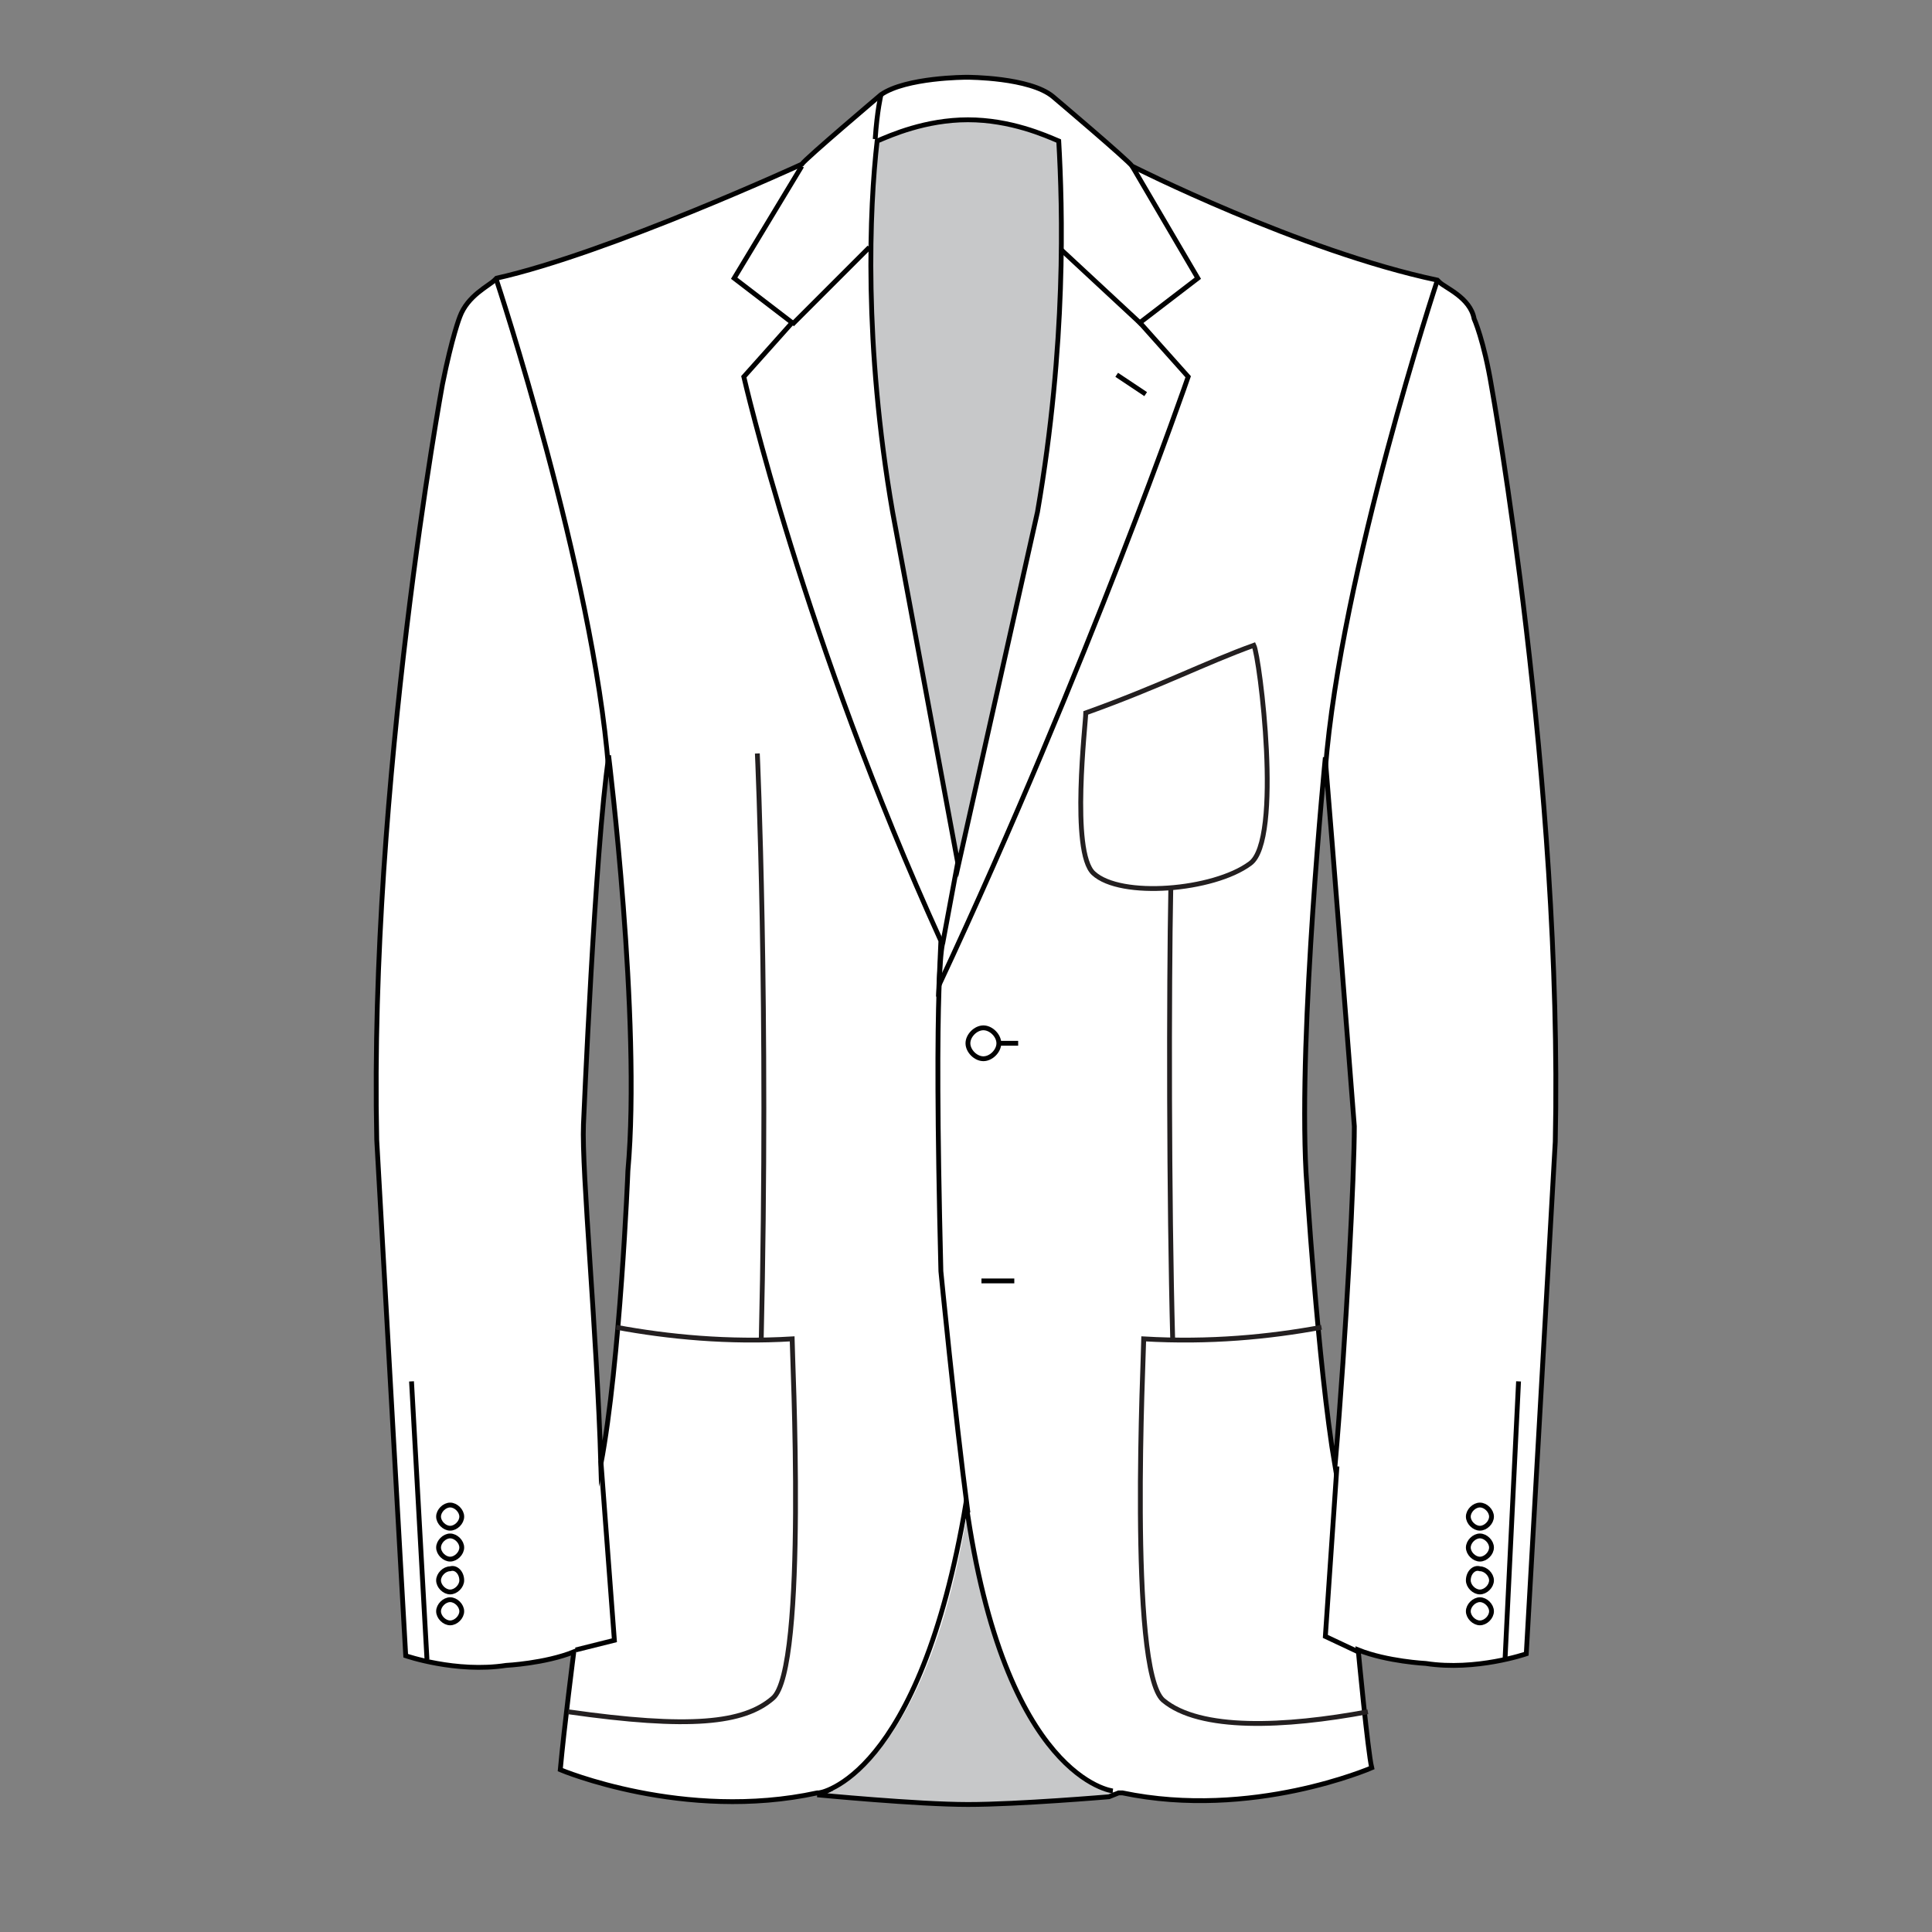 <?xml version="1.0" encoding="utf-8"?>
<!-- Generator: Adobe Illustrator 19.1.0, SVG Export Plug-In . SVG Version: 6.00 Build 0)  -->
<svg version="1.1" id="Layer_1" xmlns="http://www.w3.org/2000/svg" xmlns:xlink="http://www.w3.org/1999/xlink" x="0px" y="0px"
	 viewBox="0 0 100 100" style="enable-background:new 0 0 100 100;" xml:space="preserve">
<rect x="0" y="0" width="100" height="100" fill="#808080" stroke="none"/>
<style type="text/css">
	.st0{fill:#FFFFFF;}
	.st1{fill:#C7C8C9;}
	.st2{fill:none;stroke:#010101;stroke-width:0.25;stroke-miterlimit:10;}
	.st3{fill:none;stroke:#231F20;stroke-width:0.25;stroke-miterlimit:10;}
</style>
<path class="st0" d="M77.2,20c-0.4-2.4-0.9-3.5-0.9-3.5c-0.2-1.1-1.5-1.6-1.8-1.9c-0.1-0.1-0.1-0.1-0.1-0.1
	C67.3,13,58.6,8.6,58.6,8.6C58.4,8.3,54.5,5,54.5,5c-1.2-1-4.4-1-4.4-1H50c0,0-3.1,0-4.4,0.9c0,0-3.9,3.3-4.1,3.6
	c0,0-10,4.6-15.8,5.9c0,0,0,0-0.1,0.1c-0.3,0.3-1.4,0.8-1.8,1.9c0,0-0.4,1-0.9,3.5c0,0-3.8,20.6-3.4,39.1L21,85.7
	c0,0,2.6,0.9,5.2,0.5c0,0,2-0.1,3.5-0.7c0,0-0.5,3.9-0.7,6.1c0,0,6.4,2.7,13.3,1.2c0.1,0,0.2,0,0.3,0c-0.2,0.1-0.3,0.1-0.3,0.1
	s5.2,0.5,7.8,0.5s7.3-0.4,7.3-0.4l0.5-0.2c0.2,0,0.2,0,0.2,0l0,0c6.7,1.4,12.9-1.3,12.9-1.3c-0.2-0.8-0.7-6.1-0.7-6.1
	c1.5,0.6,3.5,0.7,3.5,0.7c2.6,0.4,5.2-0.5,5.2-0.5l1.5-26.5C80.9,40.5,77.2,20,77.2,20z M30.2,58.2c0,0,0.6-14.3,1.3-19v-0.1
	c0,0,1.7,13.7,1,21.5c0,0.1-0.4,9.8-1.4,15.1v-0.1l0,0C30.9,68.9,30.1,60.6,30.2,58.2z M68.6,39.2L68.6,39.2
	c0.3,3.6,1.5,19.1,1.5,19.1c0,2.4-0.4,10.6-1,17.7v-0.1c-0.9-5.3-1.5-15.2-1.5-15.2C67.2,53.3,68.6,39.2,68.6,39.2z"/>
<path class="st1" d="M57.9,92.8c0,0-5.9-0.6-7.8-14.7c-2.3,14.1-7.8,14.8-7.8,14.8s5.2,0.5,7.8,0.5s7.3-0.4,7.3-0.4"/>
<path class="st2" d="M69.1,75.9c-0.9-5.3-1.5-15.2-1.5-15.2c-0.4-7.4,1-21.5,1-21.5s0,0,0,0.1c0.3,3.5,1.5,19,1.5,19
	C70.1,60.7,69.7,68.9,69.1,75.9L69.1,75.9L69.1,75.9z M31.1,75.8c-0.2-6.8-1-15.2-0.9-17.6c0,0,0.6-14.3,1.3-19v-0.1
	c0,0,1.7,13.7,1,21.5C32.5,60.7,32.1,70.5,31.1,75.8L31.1,75.8z M42.4,92.8c0,0,5.2-0.7,7.6-15c2,14.3,7.6,14.9,7.6,14.9l0,0"/>
<path class="st2" d="M58.1,92.8"/>
<path class="st2" d="M42.1,92.8"/>
<path class="st2" d="M70.3,85.5l-1.7-0.8l0.6-8.8 M31.1,75.6l0.7,9.3l-2,0.5 M74.4,14.5c0,0-5,15.1-5.8,25.3 M25.7,14.5
	c0,0,5,15.1,5.8,25.3"/>
<line class="st2" x1="50.8" y1="66.3" x2="52.5" y2="66.3"/>
<path class="st2" d="M51.7,54c0,0.4-0.4,0.8-0.8,0.8c-0.4,0-0.8-0.4-0.8-0.8c0-0.4,0.4-0.8,0.8-0.8S51.7,53.6,51.7,54"/>
<line class="st2" x1="51.6" y1="54" x2="52.7" y2="54"/>
<path class="st2" d="M41.5,8.6L38,14.4l3,2.3l-2.5,2.8c0,0,3.1,13.6,10.2,29.2L48.6,51c7.8-16.7,12.9-31.5,12.9-31.5L59,16.7l3-2.3
	l-3.4-5.8"/>
<path class="st2" d="M49.6,44.5l-0.8,4.3c0,0-0.5,1-0.1,17c0,0,0.7,7.2,1.4,12.5"/>
<path class="st1" d="M50.1,6.2c-2.2,0-4,0.8-4.7,1.1c-0.4,3.5-0.7,10.5,0.8,19.2l3.4,18.3l4.1-18.3c1.5-8.7,1.3-15.7,1.1-19.2
	C54.1,7,52.3,6.2,50.1,6.2"/>
<path class="st2" d="M50.1,6.2c-2.2,0-4,0.8-4.7,1.1c-0.4,3.5-0.7,10.5,0.8,19.2l3.4,18.3l4.1-18.3c1.5-8.7,1.3-15.7,1.1-19.2
	C54.1,7,52.3,6.2,50.1,6.2z"/>
<line class="st2" x1="57.8" y1="19.4" x2="59.3" y2="20.4"/>
<path class="st2" d="M45.6,4.9c0,0-0.2,0.8-0.3,2.3"/>
<path class="st2" d="M54.7,7.2"/>
<path class="st2" d="M59.1,16.8l-4.2-3.9 M41,16.8l4-4"/>
<path class="st2" d="M23.9,78.5c0,0.3-0.3,0.6-0.6,0.6c-0.3,0-0.6-0.3-0.6-0.6c0-0.3,0.3-0.6,0.6-0.6S23.9,78.2,23.9,78.5"/>
<path class="st2" d="M23.9,80.1c0,0.3-0.3,0.6-0.6,0.6c-0.3,0-0.6-0.3-0.6-0.6c0-0.3,0.3-0.6,0.6-0.6S23.9,79.8,23.9,80.1"/>
<path class="st2" d="M23.9,81.8c0,0.3-0.3,0.6-0.6,0.6c-0.3,0-0.6-0.3-0.6-0.6c0-0.3,0.3-0.6,0.6-0.6C23.6,81.1,23.9,81.4,23.9,81.8
	"/>
<path class="st2" d="M23.9,83.4c0,0.3-0.3,0.6-0.6,0.6c-0.3,0-0.6-0.3-0.6-0.6c0-0.3,0.3-0.6,0.6-0.6S23.9,83.1,23.9,83.4"/>
<path class="st2" d="M76,78.5c0,0.3,0.3,0.6,0.6,0.6c0.3,0,0.6-0.3,0.6-0.6c0-0.3-0.3-0.6-0.6-0.6S76,78.2,76,78.5"/>
<path class="st2" d="M76,80.1c0,0.3,0.3,0.6,0.6,0.6c0.3,0,0.6-0.3,0.6-0.6c0-0.3-0.3-0.6-0.6-0.6S76,79.8,76,80.1"/>
<path class="st2" d="M76,81.8c0,0.3,0.3,0.6,0.6,0.6c0.3,0,0.6-0.3,0.6-0.6c0-0.3-0.3-0.6-0.6-0.6C76.3,81.1,76,81.4,76,81.8"/>
<path class="st2" d="M76,83.4c0,0.3,0.3,0.6,0.6,0.6c0.3,0,0.6-0.3,0.6-0.6c0-0.3-0.3-0.6-0.6-0.6S76,83.1,76,83.4"/>
<line class="st2" x1="22.1" y1="85.9" x2="21.3" y2="71.5"/>
<line class="st2" x1="77.9" y1="85.9" x2="78.6" y2="71.5"/>
<path class="st2" d="M77.2,20c-0.4-2.4-0.9-3.5-0.9-3.5c-0.2-1.1-1.5-1.6-1.8-1.9c-0.1-0.1-0.1-0.1-0.1-0.1
	C67.3,13,58.6,8.6,58.6,8.6C58.4,8.3,54.5,5,54.5,5c-1.2-1-4.4-1-4.4-1H50c0,0-3.1,0-4.4,0.9c0,0-3.9,3.3-4.1,3.6
	c0,0-10,4.6-15.8,5.9c0,0,0,0-0.1,0.1c-0.3,0.3-1.4,0.8-1.8,1.9c0,0-0.4,1-0.9,3.5c0,0-3.8,20.6-3.4,39.1L21,85.7
	c0,0,2.6,0.9,5.2,0.5c0,0,2-0.1,3.5-0.7c0,0-0.5,3.9-0.7,6.1c0,0,6.4,2.7,13.3,1.2c0.1,0,0.2,0,0.3,0c-0.2,0.1-0.3,0.1-0.3,0.1
	s5.2,0.5,7.8,0.5s7.3-0.4,7.3-0.4l0.5-0.2c0.2,0,0.2,0,0.2,0l0,0c6.7,1.4,12.9-1.3,12.9-1.3c-0.2-0.8-0.7-6.1-0.7-6.1
	c1.5,0.6,3.5,0.7,3.5,0.7c2.6,0.4,5.2-0.5,5.2-0.5l1.5-26.5C80.9,40.5,77.2,20,77.2,20z"/>
<path class="st3" d="M39.2,39c0,0,0.6,13.1,0.2,30.4 M60.6,46c-0.1,5.2-0.1,16,0.1,23.4"/>
<path class="st3" d="M68.4,68.7c-2.7,0.5-5.8,0.8-9.2,0.6c0,0.7-0.8,17.1,1,18.7c1.9,1.6,6.3,1.4,10.6,0.6"/>
<path class="st3" d="M31.9,68.7c2.7,0.5,5.8,0.8,9.1,0.6c0,0.7,0.8,17.1-1,18.6c-1.5,1.3-4.3,1.6-10.6,0.7"/>
<path class="st3" d="M64.7,44.7c1.7-1.2,0.5-10.7,0.2-11.3c-2.5,0.9-4.8,2.1-8.7,3.5c0,0.5-0.8,7.2,0.4,8.3
	C58,46.5,62.8,46.1,64.7,44.7z"/>
</svg>
